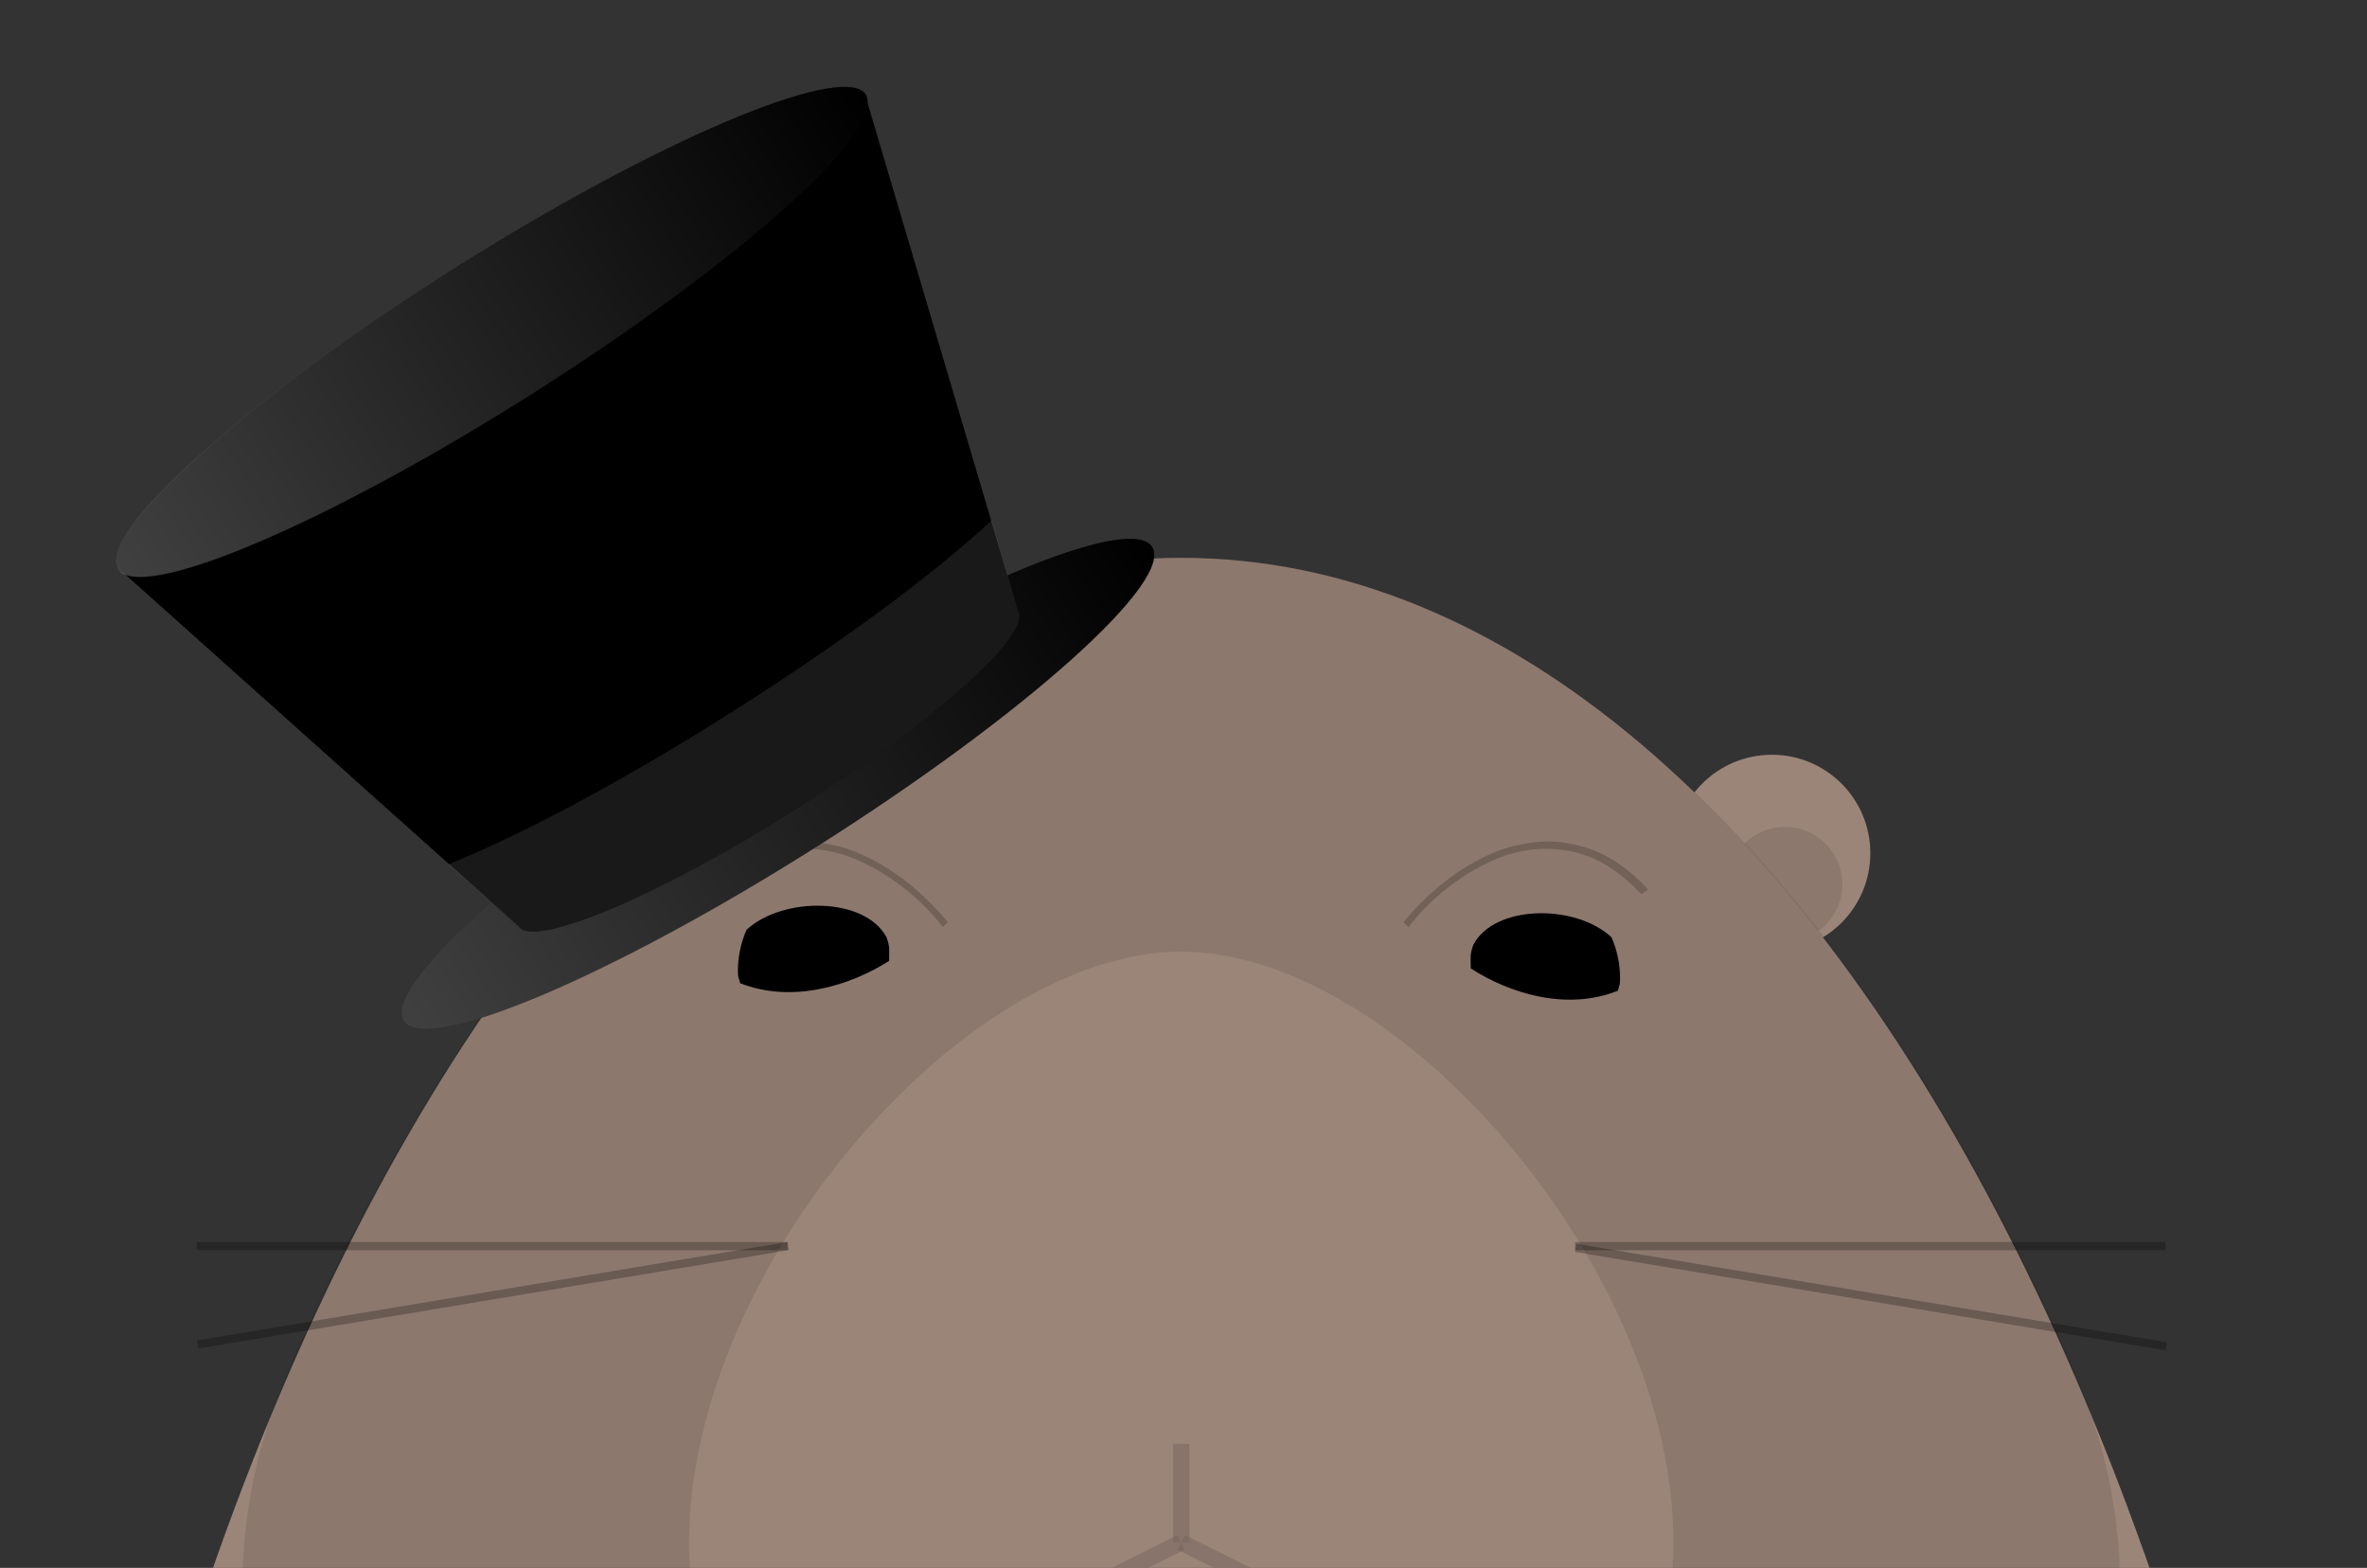 <svg width="77" height="51" viewBox="0 0 77 51" fill="none" xmlns="http://www.w3.org/2000/svg">
<rect x="0" y="0" width="77" height="51" fill="#333333" stroke="none"/>
<g clip-path="url(#clip0_1033_4852)">
<g clip-path="url(#clip1_1033_4852)">
<path d="M19.213 30.955C20.982 30.955 22.416 29.522 22.416 27.753C22.416 25.985 20.982 24.551 19.213 24.551C17.445 24.551 16.011 25.985 16.011 27.753C16.011 29.522 17.445 30.955 19.213 30.955Z" fill="#9B8579"/>
<path d="M57.641 30.955C59.409 30.955 60.843 29.522 60.843 27.753C60.843 25.985 59.409 24.551 57.641 24.551C55.872 24.551 54.438 25.985 54.438 27.753C54.438 29.522 55.872 30.955 57.641 30.955Z" fill="#9B8579"/>
<path d="M18.786 30.742C19.818 30.742 20.654 29.905 20.654 28.874C20.654 27.842 19.818 27.006 18.786 27.006C17.755 27.006 16.919 27.842 16.919 28.874C16.919 29.905 17.755 30.742 18.786 30.742Z" fill="black" fill-opacity="0.1"/>
<path d="M58.068 30.634C59.099 30.634 59.936 29.798 59.936 28.766C59.936 27.735 59.099 26.898 58.068 26.898C57.036 26.898 56.2 27.735 56.2 28.766C56.2 29.798 57.036 30.634 58.068 30.634Z" fill="black" fill-opacity="0.1"/>
<path d="M0 95C0 52.571 17.239 18.146 38.427 18.146C59.615 18.146 76.854 52.571 76.854 95H0Z" fill="#9B8579"/>
<path opacity="0.1" d="M38.427 59.776C31.329 59.776 22.416 59.029 22.416 50.169C22.416 41.309 31.329 30.956 38.427 30.956C45.526 30.956 54.438 41.309 54.438 50.169C54.438 59.029 45.526 59.776 38.427 59.776ZM67.514 44.672C60.469 28.447 50.009 18.146 38.427 18.146C26.846 18.146 16.385 28.447 9.34 44.672C4.43 56.04 12.489 69.009 24.871 69.382C25.138 69.382 25.351 69.382 25.618 69.382C26.899 69.382 28.18 69.276 29.407 69.116C35.332 68.208 41.416 68.208 47.394 69.116C48.621 69.276 49.902 69.382 51.183 69.382C51.45 69.382 51.663 69.382 51.93 69.382C64.365 69.009 72.424 56.093 67.514 44.672Z" fill="black"/>
<g opacity="0.5">
<g opacity="0.5">
<path opacity="0.5" d="M38.694 46.967H38.16V50.169H38.694V46.967Z" fill="black"/>
<path opacity="0.5" d="M38.303 49.932L31.906 53.13L32.145 53.607L38.541 50.409L38.303 49.932Z" fill="black"/>
<path opacity="0.5" d="M38.549 49.933L38.31 50.41L44.707 53.608L44.946 53.131L38.549 49.933Z" fill="black"/>
</g>
</g>
<path opacity="0.5" d="M30.67 30.157C30.03 29.303 28.855 28.289 27.468 27.809C26.774 27.595 26.08 27.542 25.333 27.702C24.586 27.862 23.839 28.289 23.091 29.09L22.878 28.929C23.625 28.129 24.426 27.648 25.226 27.488C26.027 27.275 26.774 27.382 27.521 27.595C28.962 28.076 30.136 29.143 30.83 29.997L30.67 30.157Z" fill="#574A43"/>
<path opacity="0.5" d="M45.819 30.157C46.459 29.303 47.633 28.289 49.021 27.809C49.715 27.595 50.409 27.542 51.156 27.702C51.903 27.862 52.65 28.289 53.397 29.09L53.611 28.929C52.864 28.129 52.063 27.648 51.263 27.488C50.462 27.275 49.715 27.382 48.968 27.595C47.527 28.076 46.352 29.143 45.659 29.997L45.819 30.157Z" fill="#574A43"/>
<path opacity="0.25" d="M25.618 40.401H6.404V40.668H25.618V40.401Z" fill="black"/>
<path opacity="0.25" d="M25.619 40.4L6.404 43.602L6.448 43.866L25.663 40.663L25.619 40.4Z" fill="black"/>
<path opacity="0.25" d="M70.449 40.401H51.236V40.668H70.449V40.401Z" fill="black"/>
<path opacity="0.25" d="M51.28 40.459L51.236 40.723L70.451 43.925L70.495 43.662L51.28 40.459Z" fill="black"/>
<path d="M26.592 27.526C33.316 23.269 38.192 18.91 37.483 17.789C36.773 16.669 30.747 19.211 24.023 23.467C17.298 27.724 12.422 32.083 13.132 33.204C13.841 34.325 19.867 31.783 26.592 27.526Z" fill="black"/>
<path opacity="0.25" d="M26.592 27.526C33.316 23.269 38.192 18.91 37.483 17.789C36.773 16.669 30.747 19.211 24.023 23.467C17.298 27.724 12.422 32.083 13.132 33.204C13.841 34.325 19.867 31.783 26.592 27.526Z" fill="url(#paint0_linear_1033_4852)"/>
<path d="M28.148 3.044C27.328 2.047 21.346 4.571 14.717 8.767C8.088 12.963 3.247 17.291 3.797 18.459C3.797 18.459 3.797 18.459 3.826 18.504C3.883 18.594 3.956 18.611 4.059 18.672L16.876 30.14C17.333 30.861 21.385 29.18 25.85 26.354C30.314 23.528 33.596 20.63 33.111 19.863L28.23 3.372C28.218 3.253 28.234 3.179 28.148 3.044C28.177 3.089 28.177 3.089 28.148 3.044Z" fill="black"/>
<path opacity="0.25" d="M17.286 12.826C24.01 8.569 28.887 4.21 28.177 3.089C27.468 1.968 21.441 4.511 14.717 8.767C7.992 13.024 3.116 17.383 3.826 18.504C4.535 19.625 10.562 17.082 17.286 12.826Z" fill="url(#paint1_linear_1033_4852)"/>
<path opacity="0.1" d="M32.262 16.926C30.309 18.731 27.295 20.954 23.823 23.152C20.351 25.351 17.051 27.123 14.585 28.116L16.876 30.14C17.333 30.861 21.386 29.18 25.85 26.354C30.314 23.528 33.596 20.63 33.111 19.863L32.262 16.926Z" fill="white"/>
<path d="M24.004 31.592C24.004 31.353 24.029 31.121 24.075 30.899C24.123 30.669 24.195 30.449 24.287 30.243C25.486 29.145 28.15 29.18 28.84 30.492C28.959 30.831 28.922 30.868 28.922 31.257C27.674 32.051 25.786 32.656 24.075 31.981C24.029 31.759 24.004 31.83 24.004 31.592Z" fill="black"/>
</g>
<path d="M52.702 31.837C52.702 31.598 52.678 31.366 52.632 31.144C52.584 30.914 52.514 30.694 52.423 30.488C51.239 29.39 48.607 29.426 47.926 30.737C47.809 31.077 47.845 31.113 47.845 31.502C49.078 32.297 50.943 32.901 52.632 32.226C52.678 32.004 52.702 32.075 52.702 31.837Z" fill="black"/>
</g>
<defs>
<linearGradient id="paint0_linear_1033_4852" x1="13.144" y1="33.224" x2="37.495" y2="17.809" gradientUnits="userSpaceOnUse">
<stop stop-color="white"/>
<stop offset="1" stop-color="white" stop-opacity="0"/>
</linearGradient>
<linearGradient id="paint1_linear_1033_4852" x1="3.826" y1="18.504" x2="28.177" y2="3.089" gradientUnits="userSpaceOnUse">
<stop stop-color="white"/>
<stop offset="1" stop-color="white" stop-opacity="0"/>
</linearGradient>
<clipPath id="clip0_1033_4852">
<rect width="77" height="51" fill="white"/>
</clipPath>
<clipPath id="clip1_1033_4852">
<rect width="76.854" height="95" fill="white"/>
</clipPath>
</defs>
</svg>
